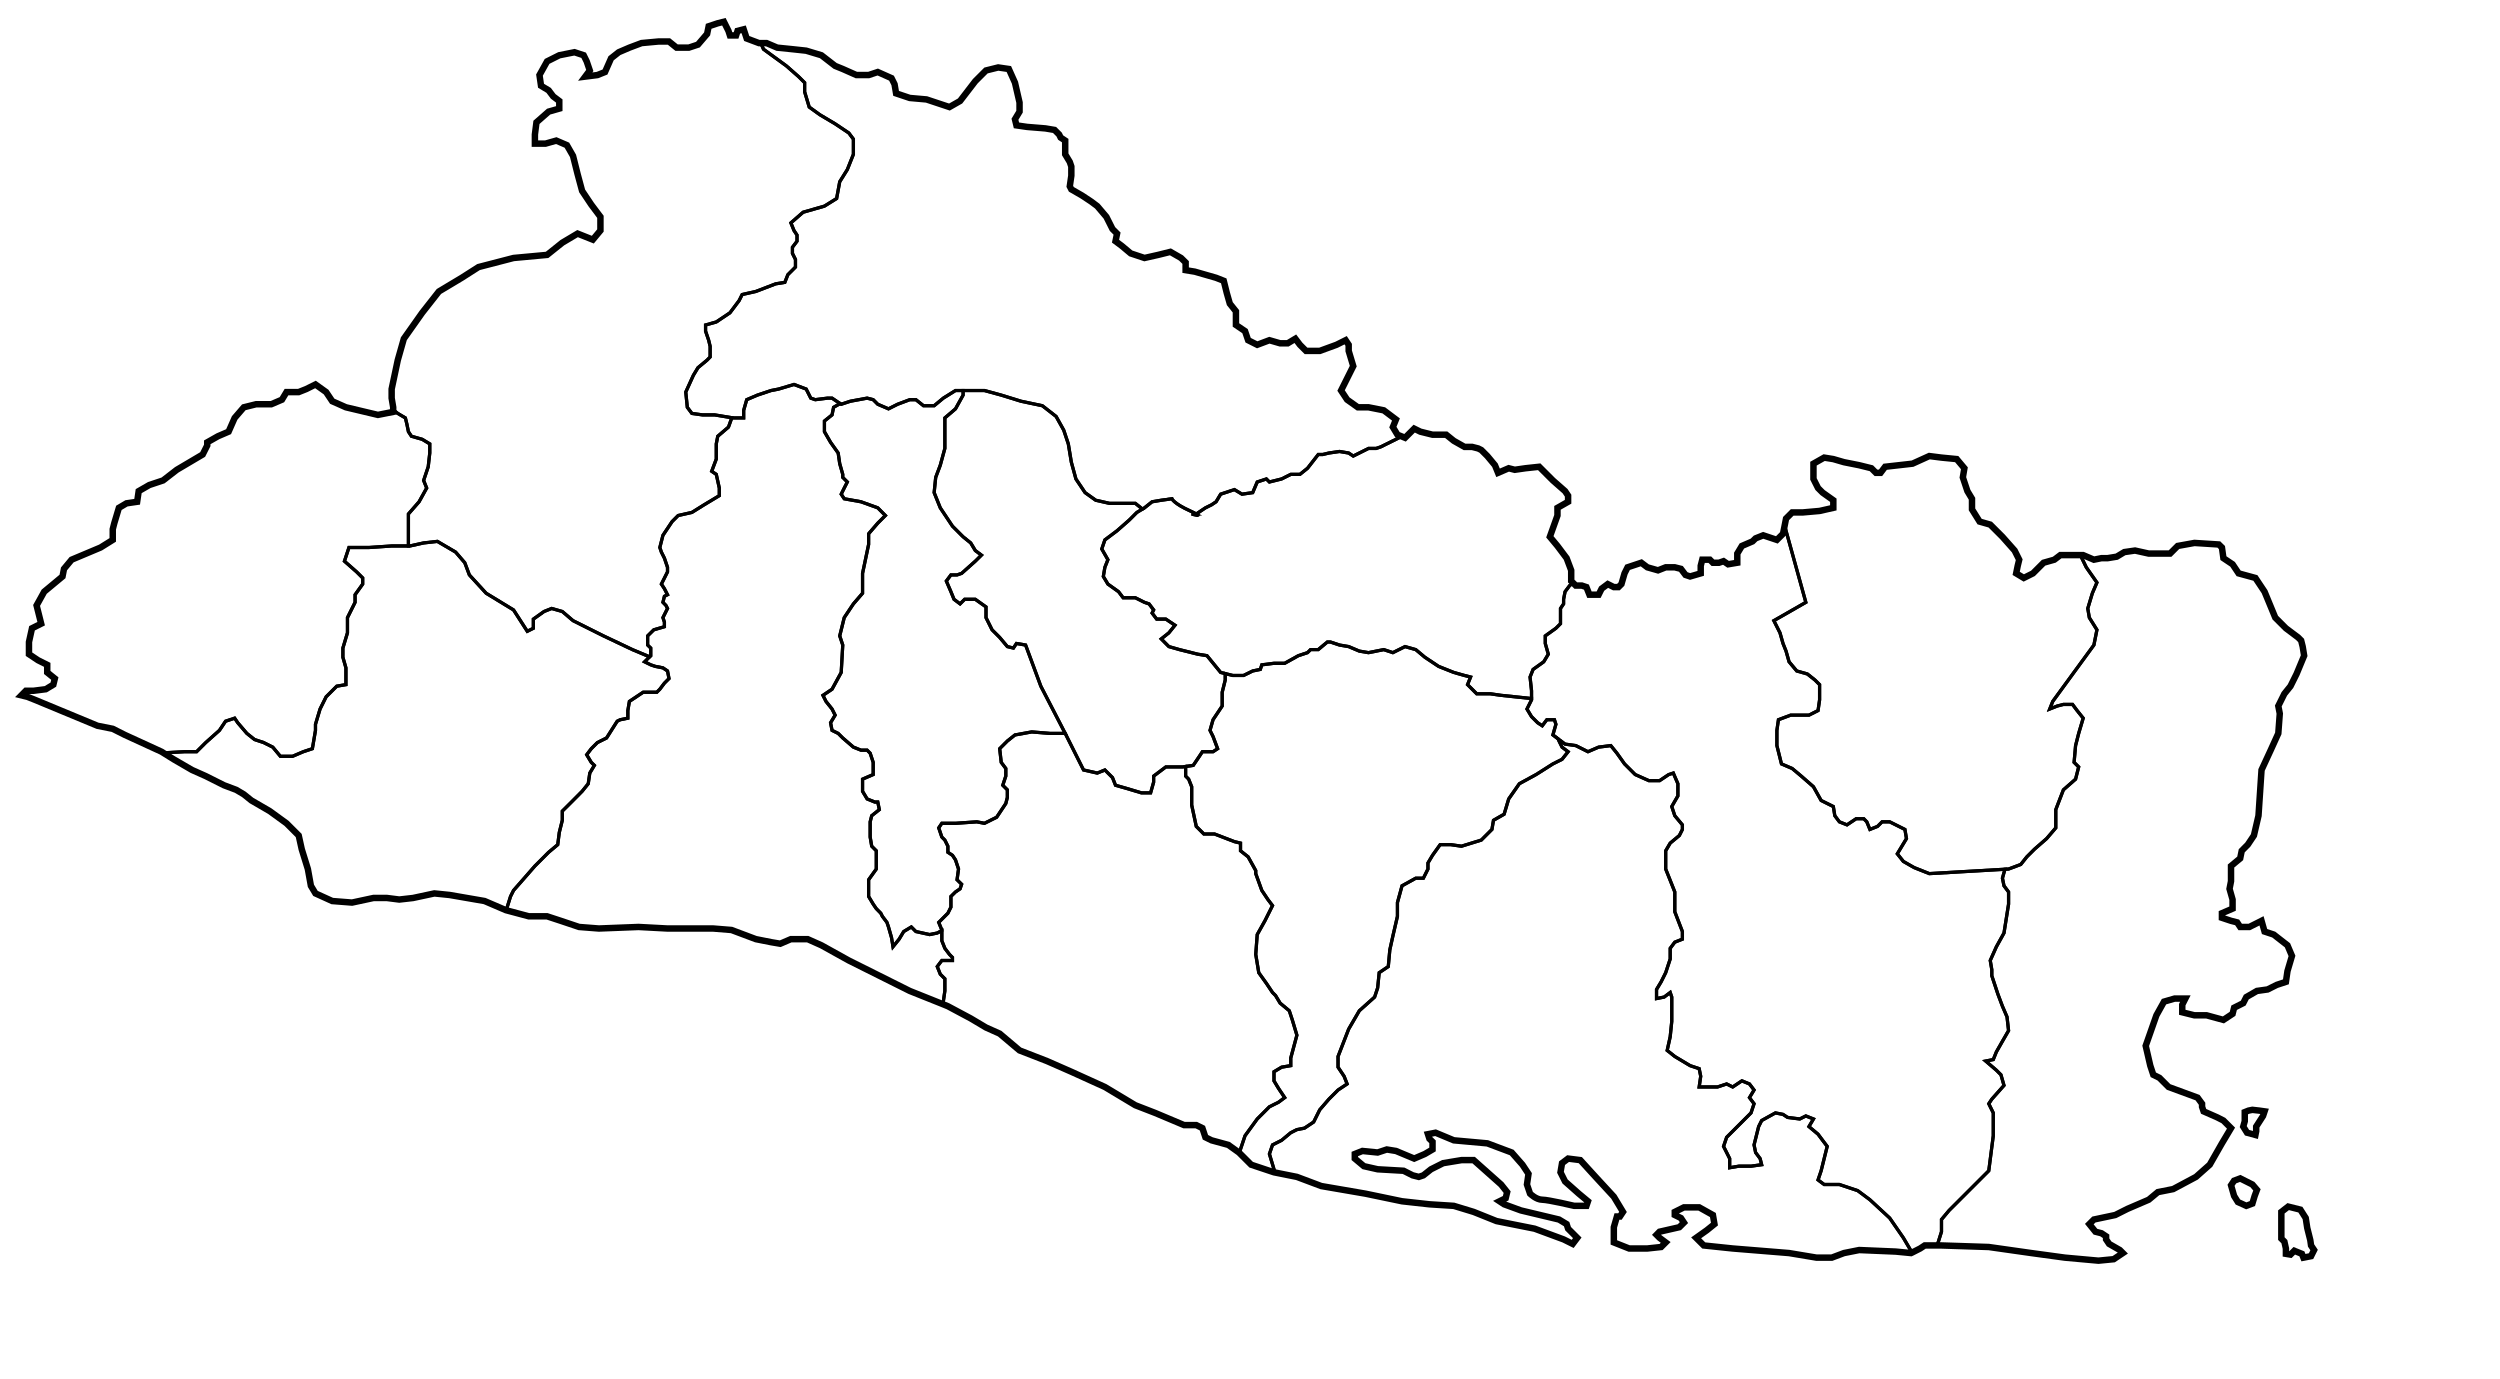 <?xml version="1.0" encoding="UTF-8" standalone="no"?>
<!-- Created with Inkscape (http://www.inkscape.org/) -->
<svg
   xmlns:dc="http://purl.org/dc/elements/1.1/"
   xmlns:cc="http://web.resource.org/cc/"
   xmlns:rdf="http://www.w3.org/1999/02/22-rdf-syntax-ns#"
   xmlns:svg="http://www.w3.org/2000/svg"
   xmlns="http://www.w3.org/2000/svg"
   xmlns:sodipodi="http://inkscape.sourceforge.net/DTD/sodipodi-0.dtd"
   xmlns:inkscape="http://www.inkscape.org/namespaces/inkscape"
   id="svg1306"
   sodipodi:version="0.32"
   inkscape:version="0.43"
   width="870pt"
   height="480pt"
   sodipodi:docbase="C:\Documents and Settings\Rubén\Mis documentos\Mis imágenes\wikipedia"
   sodipodi:docname="Departments of El Salvador.svg"
   version="1.0">
  <defs
     id="defs1309" />
  <sodipodi:namedview
     inkscape:window-height="744"
     inkscape:window-width="1280"
     inkscape:pageshadow="2"
     inkscape:pageopacity="0.0"
     borderopacity="1.0"
     bordercolor="#666666"
     pagecolor="#ffffff"
     id="base"
     inkscape:zoom="0.70710678"
     inkscape:cx="412.94948"
     inkscape:cy="244.49269"
     inkscape:window-x="-4"
     inkscape:window-y="-4"
     inkscape:current-layer="svg1306" />
  <path
     style="fill:none;fill-opacity:0.75;fill-rule:evenodd;stroke:#000000;stroke-width:1.5;stroke-linecap:butt;stroke-linejoin:miter;stroke-miterlimit:4;stroke-dasharray:none;stroke-opacity:1"
     d="M 353.006,19.984 L 354.256,22.828 L 364.881,30.578 L 370.537,35.546 L 373.35,38.359 L 373.35,42.609 L 375.475,49.671 L 380.412,53.234 L 387.506,57.453 L 393.85,61.703 L 395.975,64.546 L 395.975,68.078 L 395.975,71.609 L 393.162,78.671 L 389.631,84.328 L 388.193,92.109 L 382.537,95.64 L 372.631,98.484 L 366.975,103.421 L 368.412,106.953 L 369.818,109.078 L 369.818,111.921 L 367.693,114.734 L 367.693,117.578 L 369.1,120.39 L 369.1,123.921 L 365.568,127.453 L 364.162,131.015 L 359.912,131.703 L 350.725,135.234 L 344.35,136.671 L 342.943,139.484 L 338.693,145.14 L 332.35,149.39 L 327.381,150.796 L 327.381,153.64 L 328.818,157.859 L 329.506,160.703 L 329.506,165.64 L 328.1,167.078 L 323.85,170.609 L 321.725,174.14 L 318.193,181.921 L 318.912,188.984 L 321.037,191.828 L 325.975,192.515 L 331.631,192.515 L 340.131,193.921 L 344.35,193.921 L 345.068,193.921 L 345.068,190.39 L 346.475,185.453 L 351.443,183.328 L 357.787,181.203 L 361.318,180.515 L 368.412,178.39 L 374.068,180.515 L 376.193,184.734 L 378.287,185.453 L 383.975,184.734 L 386.068,184.734 L 388.193,186.171 L 390.318,187.578 L 394.568,186.171 L 402.35,184.734 L 405.162,185.453 L 407.287,187.578 L 412.256,189.703 L 416.475,187.578 L 422.131,185.453 L 424.975,185.453 L 428.506,188.265 L 433.443,188.265 L 437.693,184.734 L 443.35,181.203 L 449.006,181.203 L 456.787,181.203 L 464.568,183.328 L 473.756,186.171 L 483.662,188.265 L 490.037,193.234 L 493.568,199.578 L 495.693,205.953 L 497.1,214.453 L 499.225,222.234 L 503.475,228.578 L 508.412,232.109 L 514.787,233.546 L 518.318,233.546 L 522.537,233.546 L 526.787,233.546 L 530.1,236.203 L 531.037,235.64 L 534.568,232.828 L 538.818,232.109 L 543.756,231.421 C 543.756,231.421 543.951,231.949 545.1,232.921 C 545.674,233.407 546.471,234.006 547.631,234.703 C 548.791,235.399 550.311,236.194 552.256,237.078 C 553.876,237.814 554.539,238.168 555.068,238.484 L 559.318,235.64 L 562.162,234.234 L 564.256,232.828 L 566.381,229.296 L 572.756,227.171 L 576.287,229.296 L 581.256,228.578 L 583.35,223.64 L 587.6,222.234 L 589.006,223.64 L 594.662,222.234 L 598.912,220.109 L 603.162,220.109 L 606.693,217.265 L 611.662,210.89 L 613.756,210.89 L 616.6,210.203 L 621.537,209.484 L 625.787,210.203 L 627.912,211.609 L 632.162,209.484 L 634.975,208.078 L 638.506,208.078 L 640.631,207.359 L 649.131,203.14 L 650.131,202.39 L 648.412,201.703 L 646.287,198.171 L 647.725,194.64 L 642.068,190.39 L 634.975,188.984 L 630.037,188.984 L 625.068,185.453 L 622.256,181.203 L 627.912,169.89 L 625.787,162.828 L 625.787,159.984 L 624.381,157.859 L 620.131,159.984 L 612.35,162.828 L 606.006,162.828 L 603.162,159.984 L 601.037,157.171 L 597.506,159.296 L 593.975,159.296 L 589.006,157.859 L 583.35,159.984 L 579.131,157.859 L 577.693,153.64 L 573.475,150.796 L 573.475,144.453 L 570.631,140.89 L 569.225,135.953 L 567.818,130.296 L 564.256,128.89 L 554.381,126.046 L 550.131,125.359 L 550.131,121.796 L 548.006,119.703 L 543.068,116.859 L 537.412,118.265 L 531.037,119.703 L 524.662,117.578 L 520.443,114.046 L 517.6,111.921 L 518.318,108.39 L 516.193,106.265 L 513.35,100.609 L 509.131,95.64 L 506.287,93.515 L 502.037,90.703 L 497.1,87.859 L 496.381,86.453 L 497.1,81.515 L 497.1,77.265 L 496.381,75.14 L 494.256,71.609 L 494.256,65.234 L 492.131,63.828 L 491.443,62.421 L 489.318,60.296 L 485.068,59.578 L 476.6,58.89 L 471.631,58.171 L 470.943,55.328 L 473.068,51.796 L 473.068,47.578 L 470.943,38.359 L 468.1,32.015 L 463.162,31.296 L 457.506,32.703 L 452.537,37.671 L 445.475,46.859 L 440.537,49.671 L 429.912,46.14 L 422.131,45.453 L 415.787,43.328 L 415.068,39.078 L 413.662,36.265 L 407.287,33.421 L 403.037,34.828 L 397.381,34.828 L 391.037,32.015 L 387.506,30.578 L 381.131,25.64 L 374.068,23.515 L 367.693,22.828 L 360.631,22.109 L 355.662,19.984 L 353.006,19.984 z "
     id="path1315" />
  <path
     style="fill:none;fill-opacity:0.75;fill-rule:evenodd;stroke:#000000;stroke-width:1.5;stroke-linecap:butt;stroke-linejoin:miter;stroke-miterlimit:4;stroke-dasharray:none;stroke-opacity:1"
     d="M 930.287,403.328 L 895.193,405.359 L 888.131,402.546 L 883.162,399.703 L 880.35,396.171 L 882.475,392.64 L 884.6,389.109 L 883.881,384.859 L 876.818,381.328 L 873.287,381.328 L 871.162,383.453 L 867.631,384.859 L 866.193,381.328 L 864.787,379.89 L 861.256,379.89 L 857.006,382.734 L 853.475,381.328 L 851.35,378.484 L 850.662,374.234 L 845.006,371.421 L 841.443,365.046 L 835.787,360.109 L 831.568,356.578 L 826.6,354.453 L 824.475,345.953 L 824.475,338.89 L 825.193,333.953 L 830.85,331.828 L 834.381,331.828 L 839.35,331.828 L 843.568,329.703 L 844.287,324.734 L 844.287,317.671 L 842.162,315.546 L 838.631,312.734 L 833.693,311.328 L 830.131,307.078 L 828.725,302.109 L 827.318,298.578 L 825.912,293.64 L 823.068,287.984 L 837.912,279.484 L 828.068,243.953 L 827.318,247.671 L 824.475,250.515 L 818.131,248.39 L 814.6,249.796 L 813.162,251.203 L 808.225,253.328 L 806.1,256.859 L 806.1,261.109 L 801.85,261.828 L 799.725,260.39 L 797.631,261.109 L 794.787,261.109 L 793.381,259.703 L 789.85,259.703 L 789.131,262.515 L 789.131,266.046 L 784.193,267.484 L 782.068,266.765 L 779.943,263.953 L 777.1,263.234 L 772.881,263.234 L 769.318,264.64 L 764.381,263.234 L 761.568,261.109 L 755.193,263.234 L 753.787,266.046 L 752.35,271.015 L 750.943,272.421 L 748.818,272.421 L 746.006,271.015 L 743.162,273.14 L 741.756,275.953 L 737.506,275.953 L 736.1,272.421 L 733.975,271.703 L 731.162,271.703 L 729.943,270.484 L 728.318,271.703 L 726.193,274.546 L 725.506,278.078 L 725.506,280.203 L 724.068,282.328 L 724.068,285.859 L 724.068,289.39 L 721.943,291.515 L 717.006,295.046 L 717.006,298.578 L 718.412,303.546 L 716.287,307.078 L 711.35,310.609 L 709.943,314.14 L 710.631,320.515 L 710.631,324.734 L 708.506,328.984 L 710.631,332.515 L 713.475,335.359 L 715.6,336.765 L 717.725,333.953 L 721.256,333.953 L 721.943,336.078 L 720.537,341.015 L 726.193,345.265 L 731.162,345.953 L 736.818,348.796 L 741.756,346.671 L 747.412,345.953 L 750.256,349.484 L 753.787,354.453 L 758.725,359.39 L 765.1,362.234 L 770.037,362.234 L 774.287,359.39 L 776.412,358.703 L 778.537,363.64 L 778.537,369.296 L 775.693,374.234 L 777.1,378.484 L 780.631,382.734 L 780.631,384.859 L 779.225,387.671 L 774.975,391.203 L 772.881,394.765 L 772.881,403.234 L 775.693,410.296 L 777.1,413.859 L 777.1,423.046 L 780.631,432.234 L 780.631,435.765 L 777.1,437.171 L 774.975,440.015 L 774.975,444.953 L 772.881,451.328 L 770.756,455.578 L 768.631,459.109 L 768.631,463.328 L 772.162,462.64 L 774.975,460.515 L 775.693,462.64 L 775.693,466.171 L 775.693,473.953 L 774.975,481.015 L 773.568,487.39 L 777.1,490.203 L 784.193,494.453 L 788.412,495.859 L 789.131,499.39 L 788.412,504.359 L 792.662,504.359 L 796.912,504.359 L 801.162,502.953 L 803.975,504.359 L 808.225,501.515 L 811.756,502.953 L 813.881,505.765 L 811.756,509.296 L 813.881,512.14 L 812.475,516.39 L 801.162,527.703 L 799.725,531.921 L 802.568,537.578 L 802.568,541.828 L 806.818,541.109 L 812.475,541.109 L 817.412,540.421 L 816.693,537.578 L 814.6,534.765 L 813.881,531.234 L 816.006,522.734 L 817.412,519.921 L 823.787,516.39 L 827.318,517.078 L 829.443,518.484 L 835.1,519.203 L 837.912,517.796 L 841.443,519.203 L 839.35,522.734 L 843.568,526.265 L 845.693,529.109 L 847.818,531.921 L 846.412,537.578 L 845.006,543.234 L 843.568,547.484 L 846.412,549.609 L 853.475,549.609 L 861.975,552.453 L 867.631,556.671 L 876.818,565.171 L 883.162,574.359 L 887.193,581.203 L 890.943,579.296 L 893.068,577.89 L 898.85,577.89 L 900.85,571.515 L 900.85,565.859 L 904.381,561.64 L 922.787,543.234 L 924.881,526.984 L 924.881,520.609 L 924.881,516.39 L 922.787,512.14 L 924.193,510.015 L 929.85,503.64 L 928.443,498.703 L 926.318,496.578 L 921.35,492.328 L 924.881,491.64 L 926.318,488.078 L 929.131,483.14 L 931.975,478.203 L 931.256,471.828 L 929.131,466.89 L 927.006,461.234 L 924.193,452.734 L 924.193,449.921 L 923.475,445.671 L 926.318,439.296 L 929.85,432.921 L 931.975,419.515 L 931.975,413.859 L 929.85,411.015 L 929.131,407.484 L 930.287,403.328 z "
     id="path2209" />
  <path
     style="fill:none;fill-opacity:0.75;fill-rule:evenodd;stroke:#000000;stroke-width:1.5;stroke-linecap:butt;stroke-linejoin:miter;stroke-miterlimit:4;stroke-dasharray:none;stroke-opacity:1"
     d="M 930.287,403.328 L 929.131,407.484 L 929.85,411.015 L 931.975,413.859 L 931.975,419.515 L 929.85,432.921 L 926.318,439.296 L 923.475,445.671 L 924.193,449.921 L 924.193,452.734 L 927.006,461.234 L 929.131,466.89 L 931.256,471.828 L 931.975,478.203 L 929.131,483.14 L 926.318,488.078 L 924.881,491.64 L 921.35,492.328 L 926.318,496.578 L 928.443,498.703 L 929.85,503.64 L 924.193,510.015 L 922.787,512.14 L 924.881,516.39 L 924.881,520.609 L 924.881,526.984 L 922.787,543.234 L 904.381,561.64 L 900.85,565.859 L 900.85,571.515 L 898.85,577.89 L 900.85,577.89 L 922.787,578.609 L 942.568,581.421 L 958.131,583.546 L 973.693,584.953 L 980.756,584.265 L 985.006,581.421 L 983.6,580.015 L 978.631,577.171 L 977.225,575.078 L 977.225,573.64 L 975.1,572.234 L 972.287,571.515 L 969.443,567.984 L 971.568,565.859 L 981.475,563.765 L 987.131,560.921 L 997.006,556.671 L 1001.256,553.14 L 1008.35,551.734 L 1018.943,546.078 L 1025.318,540.421 L 1030.975,530.515 L 1035.193,523.453 L 1031.662,519.921 L 1028.85,518.484 L 1022.475,515.671 L 1021.756,513.546 L 1021.756,512.14 L 1019.662,509.296 L 1006.225,504.359 L 1001.975,500.109 L 999.131,498.703 L 997.725,494.453 L 995.6,485.265 L 1000.568,471.109 L 1004.1,464.765 L 1009.037,463.328 L 1014.006,463.328 L 1012.568,466.171 L 1012.568,469.703 L 1018.225,471.109 L 1023.881,471.109 L 1031.662,473.234 L 1035.912,470.421 L 1036.631,467.578 L 1040.85,465.453 L 1042.287,462.64 L 1047.225,459.796 L 1052.162,459.109 L 1056.412,456.984 L 1060.662,455.578 L 1061.381,450.609 L 1063.475,443.546 L 1061.381,438.609 L 1055.006,433.64 L 1050.756,432.234 L 1049.35,427.265 L 1047.943,427.984 L 1043.693,430.109 L 1039.443,430.109 L 1038.037,427.984 L 1035.193,427.265 L 1030.975,425.859 L 1030.975,423.734 L 1035.912,421.609 L 1035.912,417.39 L 1034.506,412.421 L 1035.193,408.89 L 1035.193,406.078 L 1035.193,401.828 L 1039.443,398.296 L 1040.162,394.765 L 1042.975,391.921 L 1045.818,387.671 L 1047.943,378.484 L 1049.35,357.265 L 1053.6,348.078 L 1057.131,340.296 L 1057.818,331.109 L 1057.131,327.578 L 1059.943,321.921 L 1062.787,318.39 L 1065.6,312.734 L 1069.131,304.234 L 1068.443,300.015 L 1067.725,297.171 L 1066.318,295.765 L 1060.662,291.515 L 1055.725,286.578 L 1050.756,274.546 L 1046.506,268.171 L 1038.725,266.046 L 1035.912,261.828 L 1031.662,258.984 L 1030.975,254.046 L 1029.537,252.64 L 1018.225,251.921 L 1010.443,253.328 L 1006.912,256.859 L 997.006,256.859 L 990.662,255.453 L 985.693,256.171 L 982.162,258.296 L 977.943,258.984 L 975.1,258.984 L 971.568,259.703 L 966.6,257.578 L 965.287,257.578 L 968.037,263.234 L 972.975,270.296 L 970.85,275.265 L 968.725,282.328 L 969.443,286.578 L 972.975,292.234 L 971.568,299.296 L 952.475,325.453 L 951.068,328.984 L 954.6,327.578 L 957.412,326.859 L 961.662,326.859 L 963.787,329.703 L 966.6,333.234 L 964.506,340.296 L 963.068,345.953 L 962.381,353.734 L 964.506,355.859 L 963.068,361.515 L 957.412,366.484 L 953.881,375.671 L 953.881,384.14 L 949.631,389.109 L 943.975,394.046 L 940.443,397.578 L 937.631,401.109 L 931.975,403.234 L 930.287,403.328 z "
     id="path2204" />
  <path
     style="fill:none;fill-opacity:0.75;fill-rule:evenodd;stroke:#000000;stroke-width:1.5;stroke-linecap:butt;stroke-linejoin:miter;stroke-miterlimit:4;stroke-dasharray:none;stroke-opacity:1"
     d="M 828.068,243.953 L 837.912,279.484 L 823.068,287.984 L 825.912,293.64 L 827.318,298.578 L 828.725,302.109 L 830.131,307.078 L 833.693,311.328 L 838.631,312.734 L 842.162,315.546 L 844.287,317.671 L 844.287,324.734 L 843.568,329.703 L 839.35,331.828 L 834.381,331.828 L 830.85,331.828 L 825.193,333.953 L 824.475,338.89 L 824.475,345.953 L 826.6,354.453 L 831.568,356.578 L 835.787,360.109 L 841.443,365.046 L 845.006,371.421 L 850.662,374.234 L 851.35,378.484 L 853.475,381.328 L 857.006,382.734 L 861.256,379.89 L 864.787,379.89 L 866.193,381.328 L 867.631,384.859 L 871.162,383.453 L 873.287,381.328 L 876.818,381.328 L 883.881,384.859 L 884.6,389.109 L 882.475,392.64 L 880.35,396.171 L 883.162,399.703 L 888.131,402.546 L 895.193,405.359 L 931.975,403.234 L 937.631,401.109 L 940.443,397.578 L 943.975,394.046 L 949.631,389.109 L 953.881,384.14 L 953.881,375.671 L 957.412,366.484 L 963.068,361.515 L 964.506,355.859 L 962.381,353.734 L 963.068,345.953 L 964.506,340.296 L 966.6,333.234 L 963.787,329.703 L 961.662,326.859 L 957.412,326.859 L 954.6,327.578 L 951.068,328.984 L 952.475,325.453 L 971.568,299.296 L 972.975,292.234 L 969.443,286.578 L 968.725,282.328 L 970.85,275.265 L 972.975,270.296 L 968.037,263.234 L 965.287,257.578 L 956.006,257.578 L 953.193,259.703 L 948.225,261.109 L 943.287,266.046 L 939.037,268.171 L 935.506,266.046 L 936.225,262.515 L 936.912,259.703 L 934.787,255.453 L 929.131,249.078 L 923.475,243.421 L 918.537,242.015 L 915.006,236.359 L 915.006,231.421 L 912.881,227.89 L 910.756,221.515 L 911.475,217.265 L 907.912,213.015 L 900.85,212.328 L 895.193,211.609 L 887.412,215.14 L 881.068,215.859 L 874.693,216.578 L 872.568,219.39 L 870.443,219.39 L 868.318,217.265 L 862.662,215.859 L 855.6,214.453 L 850.662,213.015 L 846.412,212.328 L 841.443,215.14 L 841.443,222.234 L 843.568,226.453 L 845.693,228.578 L 850.662,232.109 L 850.662,235.64 L 844.287,237.078 L 836.506,237.765 L 831.568,237.765 L 828.725,240.609 L 828.068,243.953 z "
     id="path2193" />
  <path
     style="fill:none;fill-opacity:0.75;fill-rule:evenodd;stroke:#000000;stroke-width:1.5;stroke-linecap:butt;stroke-linejoin:miter;stroke-miterlimit:4;stroke-dasharray:none;stroke-opacity:1"
     d="M 722.975,342.859 L 723.381,343.828 L 724.787,346.671 L 727.6,348.796 L 724.787,352.328 L 720.537,354.453 L 712.756,359.39 L 704.975,363.64 L 700.037,370.703 L 697.912,377.796 L 692.975,380.609 L 692.256,384.859 L 687.318,389.796 L 678.131,392.64 L 673.162,391.921 L 668.225,391.921 L 664.693,396.859 L 662.568,400.421 L 662.568,403.234 L 660.443,407.484 L 656.912,407.484 L 650.537,411.015 L 648.412,418.796 L 648.412,425.171 L 646.287,434.359 L 644.881,440.703 L 644.162,448.484 L 639.943,451.328 L 639.225,458.39 L 637.818,462.64 L 630.725,468.984 L 625.787,477.484 L 620.85,490.203 L 620.85,495.171 L 623.662,499.39 L 625.068,502.953 L 620.85,505.765 L 616.6,510.015 L 612.35,514.953 L 609.537,520.609 L 605.287,523.453 L 601.756,524.14 L 598.912,525.578 L 594.662,529.109 L 590.443,531.234 L 589.006,535.453 L 591.131,542.546 L 591.443,544.015 L 601.756,546.078 L 613.068,550.328 L 633.568,553.859 L 650.537,557.39 L 663.256,558.796 L 674.568,559.515 L 683.787,562.328 L 694.381,566.578 L 712.068,570.109 L 725.506,575.078 L 729.725,577.171 L 731.85,574.359 L 729.725,572.234 L 727.6,570.109 L 726.912,567.984 L 723.381,565.859 L 705.693,561.64 L 697.912,558.796 L 695.787,557.39 L 698.631,555.984 L 699.318,553.14 L 696.506,549.609 L 683.787,538.296 L 678.131,538.296 L 669.631,539.703 L 663.975,542.546 L 660.443,545.359 L 658.318,546.078 L 655.475,545.359 L 651.256,543.234 L 639.225,542.546 L 632.85,541.109 L 628.631,537.578 L 628.631,535.453 L 632.162,534.046 L 639.225,534.765 L 643.475,533.359 L 647.725,534.046 L 656.193,537.578 L 661.131,535.453 L 664.693,533.359 L 664.693,529.796 L 663.256,528.39 L 662.568,526.265 L 666.1,525.578 L 674.568,529.109 L 690.131,530.515 L 701.443,534.765 L 706.412,540.421 L 709.225,544.671 L 708.506,549.609 L 709.943,553.859 C 709.943,553.859 712.771,556.671 715.6,556.671 C 718.428,556.671 730.443,559.515 730.443,559.515 L 736.1,559.515 L 736.818,557.39 L 732.568,553.859 L 726.193,548.203 L 724.068,543.953 L 724.787,539.703 L 727.6,537.578 L 733.256,538.296 L 740.35,546.078 L 748.818,555.265 L 753.068,562.328 L 751.662,564.453 L 750.256,564.453 L 748.818,569.421 L 748.818,576.484 L 755.912,579.296 L 764.381,579.296 L 770.756,578.609 L 772.881,576.484 L 770.037,574.359 L 768.631,572.953 L 770.037,571.515 L 779.225,569.421 L 781.35,567.296 L 779.943,565.171 L 777.1,563.765 L 777.1,562.328 L 781.35,560.203 L 788.412,560.203 L 794.787,563.765 L 795.506,567.984 L 791.975,570.828 L 787.006,574.359 L 790.537,577.89 L 803.975,579.296 L 830.131,581.421 L 842.881,583.546 L 849.943,583.546 L 855.6,581.421 L 862.662,580.015 L 879.631,580.734 L 886.725,581.421 L 887.193,581.203 L 883.162,574.359 L 876.818,565.171 L 867.631,556.671 L 861.975,552.453 L 853.475,549.609 L 846.412,549.609 L 843.568,547.484 L 845.006,543.234 L 846.412,537.578 L 847.818,531.921 L 845.693,529.109 L 843.568,526.265 L 839.35,522.734 L 841.443,519.203 L 837.912,517.796 L 835.1,519.203 L 829.443,518.484 L 827.318,517.078 L 823.787,516.39 L 817.412,519.921 L 816.006,522.734 L 813.881,531.234 L 814.6,534.765 L 816.693,537.578 L 817.412,540.421 L 812.475,541.109 L 806.818,541.109 L 802.568,541.828 L 802.568,537.578 L 799.725,531.921 L 801.162,527.703 L 812.475,516.39 L 813.881,512.14 L 811.756,509.296 L 813.881,505.765 L 811.756,502.953 L 808.225,501.515 L 803.975,504.359 L 801.162,502.953 L 796.912,504.359 L 792.662,504.359 L 788.412,504.359 L 789.131,499.39 L 788.412,495.859 L 784.193,494.453 L 777.1,490.203 L 773.568,487.39 L 774.975,481.015 L 775.693,473.953 L 775.693,466.171 L 775.693,462.64 L 774.975,460.515 L 772.162,462.64 L 768.631,463.328 L 768.631,459.109 L 770.756,455.578 L 772.881,451.328 L 774.975,444.953 L 774.975,440.015 L 777.1,437.171 L 780.631,435.765 L 780.631,432.234 L 777.1,423.046 L 777.1,413.859 L 775.693,410.296 L 772.881,403.234 L 772.881,394.765 L 774.975,391.203 L 779.225,387.671 L 780.631,384.859 L 780.631,382.734 L 777.1,378.484 L 775.693,374.234 L 778.537,369.296 L 778.537,363.64 L 776.412,358.703 L 774.287,359.39 L 770.037,362.234 L 765.1,362.234 L 758.725,359.39 L 753.787,354.453 L 750.256,349.484 L 747.412,345.953 L 741.756,346.671 L 736.818,348.796 L 731.162,345.953 L 726.193,345.265 L 722.975,342.859 z "
     id="path2214" />
  <path
     style="fill:none;fill-opacity:0.75;fill-rule:evenodd;stroke:#000000;stroke-width:1.5;stroke-linecap:butt;stroke-linejoin:miter;stroke-miterlimit:4;stroke-dasharray:none;stroke-opacity:1"
     d="M 555.068,238.484 L 552.943,238.484 C 552.943,238.484 554.71,239.02 555.506,239.109 C 555.705,239.131 555.846,239.126 555.881,239.078 C 555.915,239.029 555.846,238.914 555.631,238.765 C 555.559,238.715 555.174,238.547 555.068,238.484 z "
     id="path2221" />
  <path
     style="fill:none;fill-opacity:0.75;fill-rule:evenodd;stroke:#000000;stroke-width:1.5;stroke-linecap:butt;stroke-linejoin:miter;stroke-miterlimit:4;stroke-dasharray:none;stroke-opacity:1"
     d="M 650.131,202.39 L 649.131,203.14 L 640.631,207.359 L 638.506,208.078 L 634.975,208.078 L 632.162,209.484 L 627.912,211.609 L 625.787,210.203 L 621.537,209.484 L 616.6,210.203 L 613.756,210.89 L 611.662,210.89 L 606.693,217.265 L 603.162,220.109 L 598.912,220.109 L 594.662,222.234 L 589.006,223.64 L 587.6,222.234 L 583.35,223.64 L 581.256,228.578 L 576.287,229.296 L 572.756,227.171 L 566.381,229.296 L 564.256,232.828 L 562.162,234.234 L 559.318,235.64 L 555.068,238.484 C 555.174,238.547 555.559,238.715 555.631,238.765 C 555.846,238.914 555.915,239.029 555.881,239.078 C 555.846,239.126 555.705,239.131 555.506,239.109 C 554.71,239.02 552.943,238.484 552.943,238.484 L 555.068,238.484 C 554.539,238.168 553.876,237.814 552.256,237.078 C 550.311,236.194 548.791,235.399 547.631,234.703 C 546.471,234.006 545.674,233.407 545.1,232.921 C 543.951,231.949 543.756,231.421 543.756,231.421 L 538.818,232.109 L 534.568,232.828 L 531.037,235.64 L 527.506,237.765 L 523.975,241.296 L 518.318,246.265 L 512.662,250.515 L 511.225,254.734 L 514.068,259.703 L 512.662,263.234 L 511.943,267.484 L 514.068,271.015 L 519.006,274.546 L 521.131,277.359 L 526.787,277.359 L 531.037,279.484 L 533.162,280.203 L 535.287,283.015 L 534.568,284.453 L 536.693,287.265 L 540.943,287.265 L 545.193,290.109 L 542.35,293.64 L 538.818,296.453 L 542.35,300.015 L 547.287,301.421 L 555.787,303.546 L 560.037,304.234 L 566.381,312.015 L 572.037,313.421 L 577.006,313.421 L 581.256,311.328 L 584.787,310.609 L 585.475,308.484 L 591.131,307.765 L 596.1,307.765 L 602.443,304.234 L 606.693,302.828 L 608.1,301.421 L 611.662,301.421 L 615.881,297.89 L 617.318,297.89 L 621.537,299.296 L 625.787,300.015 L 630.725,302.109 L 634.975,302.828 L 642.068,301.421 L 646.287,302.828 L 651.943,300.015 L 656.912,301.421 L 661.131,304.953 L 667.506,309.203 L 674.568,312.015 L 679.537,313.421 L 682.35,314.14 L 680.943,317.671 L 685.193,321.921 L 691.537,321.921 L 696.506,322.64 L 709.943,324.046 L 710.631,324.046 L 710.631,320.515 L 709.943,314.14 L 711.35,310.609 L 716.287,307.078 L 718.412,303.546 L 717.006,298.578 L 717.006,295.046 L 721.943,291.515 L 724.068,289.39 L 724.068,285.859 L 724.068,282.328 L 725.506,280.203 L 725.506,278.078 L 726.193,274.546 L 728.318,271.703 L 729.943,270.484 L 729.037,269.609 L 729.037,264.64 L 726.912,258.984 L 722.662,253.328 L 719.131,249.078 L 722.662,239.203 L 722.662,235.64 L 727.6,232.828 L 727.6,229.984 L 726.193,227.89 L 720.537,222.921 L 714.193,216.578 L 707.818,217.265 L 702.85,217.984 L 700.037,217.265 L 695.1,219.39 L 693.662,215.859 L 690.131,211.609 L 687.318,208.796 L 685.881,208.078 L 683.068,207.359 L 679.537,207.359 L 674.568,204.546 L 671.037,201.703 L 664.693,201.703 L 659.037,200.296 L 656.193,198.89 L 654.068,201.015 L 651.943,203.14 L 650.131,202.39 z "
     id="path2219" />
  <path
     style="fill:none;fill-opacity:0.75;fill-rule:evenodd;stroke:#000000;stroke-width:1.5;stroke-linecap:butt;stroke-linejoin:miter;stroke-miterlimit:4;stroke-dasharray:none;stroke-opacity:1"
     d="M 446.881,181.203 L 446.881,183.328 L 443.35,189.703 L 438.412,193.921 L 438.412,198.171 L 438.412,202.421 L 438.412,208.078 L 436.287,215.859 L 434.162,221.515 L 433.443,228.578 L 436.287,235.64 L 441.943,244.14 L 446.881,249.078 L 450.412,251.921 L 452.537,255.453 L 455.381,257.578 L 452.537,260.39 L 446.193,266.046 L 444.068,266.765 L 441.225,266.765 L 439.1,269.609 L 441.225,274.546 L 442.662,278.078 L 445.475,280.203 L 447.6,278.078 L 452.537,278.078 L 457.506,281.609 L 457.506,286.578 L 460.318,292.234 L 463.85,295.765 L 467.412,300.015 L 470.225,300.703 L 471.631,298.578 L 475.881,299.296 L 482.943,318.39 L 494.256,340.296 L 502.756,357.265 L 509.131,358.703 L 512.662,357.265 L 516.193,360.796 L 517.6,364.359 L 522.537,365.765 L 529.631,367.89 L 533.881,367.89 L 535.287,362.921 L 535.287,360.109 L 540.943,355.859 L 548.725,355.859 L 553.662,355.14 L 556.506,350.921 L 557.912,348.796 L 562.85,348.796 L 564.975,347.39 L 562.85,341.734 L 561.443,338.89 L 562.85,333.953 L 567.1,327.578 L 567.1,321.203 L 568.506,315.546 L 568.506,312.546 L 566.381,312.015 L 560.037,304.234 L 555.787,303.546 L 547.287,301.421 L 542.35,300.015 L 538.818,296.453 L 542.35,293.64 L 545.193,290.109 L 540.943,287.265 L 536.693,287.265 L 534.568,284.453 L 535.287,283.015 L 533.162,280.203 L 531.037,279.484 L 526.787,277.359 L 521.131,277.359 L 519.006,274.546 L 514.068,271.015 L 511.943,267.484 L 512.662,263.234 L 514.068,259.703 L 511.225,254.734 L 512.662,250.515 L 518.318,246.265 L 523.975,241.296 L 527.506,237.765 L 530.1,236.203 L 526.787,233.546 L 522.537,233.546 L 518.318,233.546 L 514.787,233.546 L 508.412,232.109 L 503.475,228.578 L 499.225,222.234 L 497.1,214.453 L 495.693,205.953 L 493.568,199.578 L 490.037,193.234 L 483.662,188.265 L 473.756,186.171 L 464.568,183.328 L 456.787,181.203 L 449.006,181.203 L 446.881,181.203 z "
     id="path2231" />
  <path
     style="fill:none;fill-opacity:0.75;fill-rule:evenodd;stroke:#000000;stroke-width:1.5;stroke-linecap:butt;stroke-linejoin:miter;stroke-miterlimit:4;stroke-dasharray:none;stroke-opacity:1"
     d="M 550.131,355.64 L 550.131,360.109 L 551.537,361.515 L 552.943,365.046 L 552.943,373.546 L 555.068,383.453 L 558.6,386.984 L 563.568,386.984 L 572.756,390.515 L 575.6,391.203 L 575.6,394.765 L 579.131,397.578 L 582.662,403.953 L 582.662,405.359 L 585.475,413.14 L 588.318,417.39 L 590.443,420.203 L 586.912,427.265 L 583.35,433.64 L 582.662,442.828 L 584.068,451.328 L 587.6,456.265 L 590.443,460.515 L 591.85,461.921 L 593.975,465.453 L 598.225,468.984 L 599.631,473.234 L 601.756,480.328 L 598.912,490.921 L 598.912,494.453 L 594.662,495.171 L 591.131,497.296 L 591.131,501.515 L 593.256,505.046 L 596.1,509.296 L 593.256,511.421 L 589.006,513.546 L 583.35,519.203 L 577.693,526.984 L 575.037,534.921 L 580.537,540.421 L 591.131,543.953 L 591.443,544.015 L 591.131,542.546 L 589.006,535.453 L 590.443,531.234 L 594.662,529.109 L 598.912,525.578 L 601.756,524.14 L 605.287,523.453 L 609.537,520.609 L 612.35,514.953 L 616.6,510.015 L 620.85,505.765 L 625.068,502.953 L 623.662,499.39 L 620.85,495.171 L 620.85,490.203 L 625.787,477.484 L 630.725,468.984 L 637.818,462.64 L 639.225,458.39 L 639.943,451.328 L 644.162,448.484 L 644.881,440.703 L 646.287,434.359 L 648.412,425.171 L 648.412,418.796 L 650.537,411.015 L 656.912,407.484 L 660.443,407.484 L 662.568,403.234 L 662.568,400.421 L 664.693,396.859 L 668.225,391.921 L 673.162,391.921 L 678.131,392.64 L 687.318,389.796 L 692.256,384.859 L 692.975,380.609 L 697.912,377.796 L 700.037,370.703 L 704.975,363.64 L 712.756,359.39 L 720.537,354.453 L 724.787,352.328 L 727.6,348.796 L 724.787,346.671 L 723.381,343.828 L 722.975,342.859 L 720.537,341.015 L 721.943,336.078 L 721.256,333.953 L 717.725,333.953 L 715.6,336.765 L 713.475,335.359 L 710.631,332.515 L 708.506,328.984 L 710.631,324.734 L 710.631,324.046 L 709.943,324.046 L 696.506,322.64 L 691.537,321.921 L 685.193,321.921 L 680.943,317.671 L 682.35,314.14 L 679.537,313.421 L 674.568,312.015 L 667.506,309.203 L 661.131,304.953 L 656.912,301.421 L 651.943,300.015 L 646.287,302.828 L 642.068,301.421 L 634.975,302.828 L 630.725,302.109 L 625.787,300.015 L 621.537,299.296 L 617.318,297.89 L 615.881,297.89 L 611.662,301.421 L 608.1,301.421 L 606.693,302.828 L 602.443,304.234 L 596.1,307.765 L 591.131,307.765 L 585.475,308.484 L 584.787,310.609 L 581.256,311.328 L 577.006,313.421 L 572.037,313.421 L 568.506,312.546 L 568.506,315.546 L 567.1,321.203 L 567.1,327.578 L 562.85,333.953 L 561.443,338.89 L 562.85,341.734 L 564.975,347.39 L 562.85,348.796 L 557.912,348.796 L 556.506,350.921 L 553.662,355.14 L 550.131,355.64 z "
     id="path2236" />
  <path
     style="fill:none;fill-opacity:0.75;fill-rule:evenodd;stroke:#000000;stroke-width:1.5;stroke-linecap:butt;stroke-linejoin:miter;stroke-miterlimit:4;stroke-dasharray:none;stroke-opacity:1"
     d="M 494.256,340.296 L 487.193,340.296 L 478.725,339.609 L 470.943,341.015 L 467.412,343.828 L 463.85,347.39 L 464.568,353.734 L 466.693,356.578 L 466.693,360.109 L 465.287,364.359 L 467.412,366.484 L 467.412,370.015 L 466.693,372.828 L 462.443,379.203 L 456.787,382.015 L 453.256,381.328 L 443.35,382.015 L 437.006,382.015 L 435.568,384.14 L 437.006,388.39 L 438.412,389.796 L 439.818,392.64 L 439.818,395.453 L 441.943,396.859 L 443.35,398.984 L 444.756,403.234 L 444.068,408.203 L 446.193,410.296 L 445.475,412.421 L 443.35,413.859 L 441.225,415.953 L 441.225,420.921 L 439.818,423.734 L 435.568,427.984 L 437.006,431.515 L 437.006,436.484 L 438.412,440.015 L 440.537,442.828 L 441.943,444.265 L 441.943,445.671 L 437.006,445.671 L 434.881,448.484 L 436.287,452.015 L 438.412,454.14 L 438.412,459.796 L 437.693,464.765 L 437.131,465.796 L 439.818,466.89 L 450.412,472.546 L 457.506,476.765 L 463.85,479.609 L 473.068,487.39 L 485.787,492.328 L 497.1,497.296 L 512.662,504.359 L 526.787,512.828 L 535.975,516.39 L 549.412,522.046 L 555.068,522.046 L 557.912,523.453 L 559.318,527.703 L 562.162,529.109 L 569.943,531.234 L 574.881,534.765 L 575.037,534.921 L 577.693,526.984 L 583.35,519.203 L 589.006,513.546 L 593.256,511.421 L 596.1,509.296 L 593.256,505.046 L 591.131,501.515 L 591.131,497.296 L 594.662,495.171 L 598.912,494.453 L 598.912,490.921 L 601.756,480.328 L 599.631,473.234 L 598.225,468.984 L 593.975,465.453 L 591.85,461.921 L 590.443,460.515 L 587.6,456.265 L 584.068,451.328 L 582.662,442.828 L 583.35,433.64 L 586.912,427.265 L 590.443,420.203 L 588.318,417.39 L 585.475,413.14 L 582.662,405.359 L 582.662,403.953 L 579.131,397.578 L 575.6,394.765 L 575.6,391.203 L 572.756,390.515 L 563.568,386.984 L 558.6,386.984 L 555.068,383.453 L 552.943,373.546 L 552.943,365.046 L 551.537,361.515 L 550.131,360.109 L 550.131,355.64 L 548.725,355.859 L 540.943,355.859 L 535.287,360.109 L 535.287,362.921 L 533.881,367.89 L 529.631,367.89 L 522.537,365.765 L 517.6,364.359 L 516.193,360.796 L 512.662,357.265 L 509.131,358.703 L 502.756,357.265 L 494.256,340.296 z "
     id="path2241" />
  <path
     style="fill:none;fill-opacity:0.75;fill-rule:evenodd;stroke:#000000;stroke-width:1.5;stroke-linecap:butt;stroke-linejoin:miter;stroke-miterlimit:4;stroke-dasharray:none;stroke-opacity:1"
     d="M 389.818,187.265 L 386.787,188.984 L 386.068,192.515 L 382.537,195.359 L 382.537,200.296 L 385.381,205.234 L 388.912,210.203 L 389.631,215.14 L 391.037,220.109 L 391.037,221.515 L 393.162,223.64 L 391.725,226.453 L 390.318,229.296 L 391.725,231.421 L 399.506,232.828 L 407.287,235.64 L 410.818,239.203 L 407.287,242.734 L 403.037,247.671 L 403.037,252.64 L 400.225,266.046 L 400.225,275.265 L 395.975,280.203 L 391.725,286.578 L 389.631,295.046 L 391.037,299.296 L 390.318,312.015 L 386.068,319.796 L 381.85,322.64 L 383.256,325.453 L 386.068,328.984 L 387.506,331.828 L 385.381,335.359 L 386.068,338.89 L 388.912,340.296 L 391.037,342.421 L 395.975,346.671 L 399.506,348.078 L 402.35,348.078 L 403.756,349.484 L 405.162,353.734 L 405.162,356.578 L 405.162,359.39 L 400.225,361.515 L 400.225,364.359 L 400.225,367.171 L 402.35,370.703 L 405.881,372.14 L 407.287,372.14 L 408.006,375.671 L 404.475,378.484 L 403.756,381.328 L 403.756,384.859 L 403.756,388.39 L 404.475,392.64 L 406.6,394.765 L 406.6,398.296 L 406.6,403.234 L 403.037,408.203 L 403.037,411.734 L 403.037,415.953 L 405.162,419.515 L 406.6,421.609 L 408.693,423.734 L 409.412,425.171 L 411.537,427.984 L 412.256,430.109 L 413.662,435.046 L 414.35,439.296 L 417.193,435.765 L 419.318,432.234 L 422.85,430.109 L 424.975,432.234 L 431.35,433.64 L 434.881,432.921 L 437.006,431.796 L 437.006,431.515 L 435.568,427.984 L 439.818,423.734 L 441.225,420.921 L 441.225,415.953 L 443.35,413.859 L 445.475,412.421 L 446.193,410.296 L 444.068,408.203 L 444.756,403.234 L 443.35,398.984 L 441.943,396.859 L 439.818,395.453 L 439.818,392.64 L 438.412,389.796 L 437.006,388.39 L 435.568,384.14 L 437.006,382.015 L 443.35,382.015 L 453.256,381.328 L 456.787,382.015 L 462.443,379.203 L 466.693,372.828 L 467.412,370.015 L 467.412,366.484 L 465.287,364.359 L 466.693,360.109 L 466.693,356.578 L 464.568,353.734 L 463.85,347.39 L 467.412,343.828 L 470.943,341.015 L 478.725,339.609 L 487.193,340.296 L 494.256,340.296 L 482.943,318.39 L 475.881,299.296 L 471.631,298.578 L 470.225,300.703 L 467.412,300.015 L 463.85,295.765 L 460.318,292.234 L 457.506,286.578 L 457.506,281.609 L 452.537,278.078 L 447.6,278.078 L 445.475,280.203 L 442.662,278.078 L 441.225,274.546 L 439.1,269.609 L 441.225,266.765 L 444.068,266.765 L 446.193,266.046 L 452.537,260.39 L 455.381,257.578 L 452.537,255.453 L 450.412,251.921 L 446.881,249.078 L 441.943,244.14 L 436.287,235.64 L 433.443,228.578 L 434.162,221.515 L 436.287,215.859 L 438.412,208.078 L 438.412,202.421 L 438.412,198.171 L 438.412,193.921 L 443.35,189.703 L 446.881,183.328 L 446.881,181.203 L 443.35,181.203 L 437.693,184.734 L 433.443,188.265 L 428.506,188.265 L 424.975,185.453 L 422.131,185.453 L 416.475,187.578 L 412.256,189.703 L 407.287,187.578 L 405.162,185.453 L 402.35,184.734 L 394.568,186.171 L 390.318,187.578 L 389.818,187.265 z "
     id="path2246" />
  <path
     style="fill:none;fill-opacity:0.75;fill-rule:evenodd;stroke:#000000;stroke-width:1.5;stroke-linecap:butt;stroke-linejoin:miter;stroke-miterlimit:4;stroke-dasharray:none;stroke-opacity:1"
     d="M 339.568,193.828 L 338.006,198.171 L 333.037,202.421 L 332.35,205.953 L 332.35,210.203 L 332.35,213.015 L 330.225,218.671 L 332.35,220.109 L 333.756,226.453 L 333.756,229.984 L 326.693,234.234 L 321.037,237.765 L 314.662,239.203 L 311.85,242.015 L 307.6,248.39 L 306.162,254.046 L 306.881,256.171 L 308.287,258.984 L 309.725,263.234 L 309.725,265.359 L 306.881,271.015 L 308.287,273.14 L 309.725,275.953 L 308.287,276.671 L 307.6,279.484 L 309.006,280.921 L 309.725,282.328 L 307.6,286.578 L 308.287,288.671 L 308.287,290.796 L 303.35,292.234 L 300.506,295.046 L 300.506,299.296 L 301.943,300.703 L 301.943,304.234 L 299.1,307.078 L 301.943,308.484 L 304.068,309.203 L 307.6,309.89 L 309.725,311.328 L 310.412,314.859 L 308.287,316.984 L 306.162,319.796 L 304.756,321.203 L 298.412,321.203 L 292.037,325.453 L 291.318,329.703 L 291.318,333.234 L 287.787,333.953 L 286.381,334.64 L 281.443,342.421 L 277.193,344.546 L 274.35,347.39 L 272.225,350.203 L 274.35,353.734 L 275.787,355.14 L 273.662,358.703 L 272.943,363.64 L 270.1,367.171 L 265.162,372.14 L 260.912,376.359 L 260.912,380.609 L 259.506,386.265 L 258.787,391.921 L 254.568,395.453 L 248.193,401.828 L 243.256,407.484 L 238.287,413.14 L 236.881,415.953 L 234.881,422.359 L 245.381,425.171 L 253.85,425.171 L 260.225,427.265 L 268.693,430.109 L 277.881,430.828 L 296.287,430.109 L 309.725,430.828 L 318.912,430.828 L 330.912,430.828 L 339.412,431.515 L 350.725,435.765 L 357.787,437.171 L 362.037,437.89 L 366.975,435.765 L 369.818,435.765 L 374.756,435.765 L 381.131,438.609 L 393.85,445.671 L 422.131,459.796 L 437.131,465.796 L 437.693,464.765 L 438.412,459.796 L 438.412,454.14 L 436.287,452.015 L 434.881,448.484 L 437.006,445.671 L 441.943,445.671 L 441.943,444.265 L 440.537,442.828 L 438.412,440.015 L 437.006,436.484 L 437.006,431.796 L 434.881,432.921 L 431.35,433.64 L 424.975,432.234 L 422.85,430.109 L 419.318,432.234 L 417.193,435.765 L 414.35,439.296 L 413.662,435.046 L 412.256,430.109 L 411.537,427.984 L 409.412,425.171 L 408.693,423.734 L 406.6,421.609 L 405.162,419.515 L 403.037,415.953 L 403.037,411.734 L 403.037,408.203 L 406.6,403.234 L 406.6,398.296 L 406.6,394.765 L 404.475,392.64 L 403.756,388.39 L 403.756,384.859 L 403.756,381.328 L 404.475,378.484 L 408.006,375.671 L 407.287,372.14 L 405.881,372.14 L 402.35,370.703 L 400.225,367.171 L 400.225,364.359 L 400.225,361.515 L 405.162,359.39 L 405.162,356.578 L 405.162,353.734 L 403.756,349.484 L 402.35,348.078 L 399.506,348.078 L 395.975,346.671 L 391.037,342.421 L 388.912,340.296 L 386.068,338.89 L 385.381,335.359 L 387.506,331.828 L 386.068,328.984 L 383.256,325.453 L 381.85,322.64 L 386.068,319.796 L 390.318,312.015 L 391.037,299.296 L 389.631,295.046 L 391.725,286.578 L 395.975,280.203 L 400.225,275.265 L 400.225,266.046 L 403.037,252.64 L 403.037,247.671 L 407.287,242.734 L 410.818,239.203 L 407.287,235.64 L 399.506,232.828 L 391.725,231.421 L 390.318,229.296 L 391.725,226.453 L 393.162,223.64 L 391.037,221.515 L 391.037,220.109 L 389.631,215.14 L 388.912,210.203 L 385.381,205.234 L 382.537,200.296 L 382.537,195.359 L 386.068,192.515 L 386.787,188.984 L 389.818,187.265 L 388.193,186.171 L 386.068,184.734 L 383.975,184.734 L 378.287,185.453 L 376.193,184.734 L 374.068,180.515 L 368.412,178.39 L 361.318,180.515 L 357.787,181.203 L 351.443,183.328 L 346.475,185.453 L 345.068,190.39 L 345.068,193.921 L 344.35,193.921 L 340.131,193.921 L 339.568,193.828 z "
     id="path2251" />
  <path
     style="fill:none;fill-opacity:0.75;fill-rule:evenodd;stroke:#000000;stroke-width:1.5;stroke-linecap:butt;stroke-linejoin:miter;stroke-miterlimit:4;stroke-dasharray:none;stroke-opacity:1"
     d="M 301.412,304.765 L 293.443,301.421 L 280.006,295.046 L 265.881,287.984 L 260.912,283.734 L 255.975,282.328 L 252.443,283.734 L 247.475,287.265 L 247.475,291.515 L 244.662,292.921 L 238.287,283.015 L 225.568,275.265 L 217.787,266.765 L 215.662,261.109 L 211.412,256.171 L 202.943,251.203 L 196.568,251.921 L 190.225,253.328 L 181.725,253.328 L 171.131,254.046 L 161.912,254.046 L 159.818,260.39 L 165.475,265.359 L 168.287,268.171 L 168.287,271.015 L 164.756,275.953 L 164.756,279.484 L 161.225,286.578 L 161.225,293.64 L 159.1,300.703 L 159.1,304.953 L 160.506,309.89 L 160.506,312.734 L 160.506,317.671 L 156.256,318.39 L 151.318,323.328 L 148.506,328.984 L 146.381,336.078 L 146.381,338.89 L 144.943,347.39 L 140.725,348.796 L 135.756,350.921 L 130.1,350.921 L 126.568,346.671 L 122.318,344.546 L 118.1,343.14 L 114.537,340.296 L 110.318,335.359 L 108.881,333.234 L 104.662,334.64 L 101.818,338.89 L 95.475,344.546 L 91.225,348.796 L 85.568,348.796 L 75.787,349.328 L 80.6,352.328 L 89.1,357.265 L 95.475,360.109 L 103.943,364.359 L 109.6,366.484 L 113.131,368.578 L 116.662,371.421 L 125.162,376.359 L 132.943,382.015 L 138.6,387.671 L 140.006,394.046 L 142.85,403.234 L 144.256,411.015 L 146.381,414.546 L 154.162,418.078 L 163.35,418.796 L 173.256,416.671 L 179.6,416.671 L 185.256,417.39 L 191.631,416.671 L 201.537,414.546 L 208.6,415.265 L 224.85,418.078 L 234.756,422.328 L 234.881,422.359 L 236.881,415.953 L 238.287,413.14 L 243.256,407.484 L 248.193,401.828 L 254.568,395.453 L 258.787,391.921 L 259.506,386.265 L 260.912,380.609 L 260.912,376.359 L 265.162,372.14 L 270.1,367.171 L 272.943,363.64 L 273.662,358.703 L 275.787,355.14 L 274.35,353.734 L 272.225,350.203 L 274.35,347.39 L 277.193,344.546 L 281.443,342.421 L 286.381,334.64 L 287.787,333.953 L 291.318,333.234 L 291.318,329.703 L 292.037,325.453 L 298.412,321.203 L 304.756,321.203 L 306.162,319.796 L 308.287,316.984 L 310.412,314.859 L 309.725,311.328 L 307.6,309.89 L 304.068,309.203 L 301.943,308.484 L 299.1,307.078 L 301.412,304.765 z "
     id="path2256" />
  <path
     style="fill:none;fill-opacity:0.75;fill-rule:evenodd;stroke:#000000;stroke-width:1.5;stroke-linecap:butt;stroke-linejoin:miter;stroke-miterlimit:4;stroke-dasharray:none;stroke-opacity:1"
     d="M 189.506,253.328 L 189.506,246.953 L 189.506,243.421 L 189.506,238.484 L 194.443,232.828 L 197.975,226.453 L 196.568,222.921 L 198.693,216.578 L 199.412,210.203 L 199.412,205.953 L 195.881,203.828 L 190.912,202.421 L 189.506,200.296 L 188.787,196.765 L 188.1,193.921 L 184.568,191.828 L 182.443,190.171 L 182.443,191.109 L 175.35,192.515 L 160.506,188.984 L 154.162,186.171 L 151.318,181.921 L 146.381,178.39 L 142.131,180.515 L 138.6,181.921 L 132.943,181.921 L 130.818,185.453 L 125.85,187.578 L 118.787,187.578 L 113.131,188.984 L 108.881,193.921 L 106.068,200.296 L 101.131,202.421 L 96.162,205.234 L 96.162,206.671 L 94.037,210.89 L 82.037,217.984 L 75.662,222.921 L 69.287,225.046 L 64.35,227.89 L 63.631,232.828 L 58.693,233.546 L 55.162,235.64 L 53.037,242.734 L 52.318,245.546 L 52.318,250.515 L 46.662,254.046 L 33.225,259.703 L 29.693,263.953 L 29.006,267.484 L 24.756,271.015 L 20.506,274.546 L 16.975,280.921 L 19.1,289.39 L 14.85,291.515 L 13.443,297.89 L 13.443,303.546 L 17.662,306.359 L 21.912,308.484 L 21.912,312.015 L 25.443,314.859 L 24.756,317.671 L 21.225,319.796 L 15.568,320.515 L 12.006,320.515 L 9.912,322.64 L 12.725,323.328 L 16.256,324.734 L 45.256,336.765 L 52.318,338.171 L 57.975,341.015 L 74.943,348.796 L 75.787,349.328 L 85.568,348.796 L 91.225,348.796 L 95.475,344.546 L 101.818,338.89 L 104.662,334.64 L 108.881,333.234 L 110.318,335.359 L 114.537,340.296 L 118.1,343.14 L 122.318,344.546 L 126.568,346.671 L 130.1,350.921 L 135.756,350.921 L 140.725,348.796 L 144.943,347.39 L 146.381,338.89 L 146.381,336.078 L 148.506,328.984 L 151.318,323.328 L 156.256,318.39 L 160.506,317.671 L 160.506,312.734 L 160.506,309.89 L 159.1,304.953 L 159.1,300.703 L 161.225,293.64 L 161.225,286.578 L 164.756,279.484 L 164.756,275.953 L 168.287,271.015 L 168.287,268.171 L 165.475,265.359 L 159.818,260.39 L 161.912,254.046 L 171.131,254.046 L 181.725,253.328 L 189.506,253.328 z "
     id="path2261" />
  <path
     style="fill:none;fill-opacity:0.75;fill-rule:evenodd;stroke:#000000;stroke-width:1.5;stroke-linecap:butt;stroke-linejoin:miter;stroke-miterlimit:4;stroke-dasharray:none;stroke-opacity:1"
     d="M 335.881,10.078 L 333.037,10.796 L 328.818,12.203 L 328.1,15.734 L 323.85,20.703 L 319.6,22.109 L 313.943,22.109 L 310.412,19.265 L 305.475,19.265 L 297.693,19.984 L 292.037,22.109 L 287.1,24.234 L 283.537,27.046 L 280.725,33.421 L 277.193,34.828 L 271.537,35.546 L 273.662,32.703 L 272.225,28.484 L 270.818,25.64 L 266.568,24.234 L 259.506,25.64 L 253.85,28.484 L 250.318,34.828 L 251.037,39.796 L 254.568,41.921 L 256.693,44.734 L 259.506,46.859 L 259.506,50.39 L 254.568,51.796 L 248.912,56.765 L 248.193,62.421 L 248.193,66.64 L 253.131,66.64 L 258.1,65.234 L 263.037,67.359 L 265.881,72.328 L 268.006,80.796 L 270.1,88.578 L 274.35,94.953 L 278.6,100.609 L 278.6,106.953 L 275.068,111.203 L 271.537,109.796 L 268.006,108.39 L 260.912,112.609 L 253.85,118.265 L 238.287,119.703 L 222.037,123.921 L 214.256,128.89 L 203.662,135.234 L 195.881,145.14 L 187.381,157.171 L 184.568,167.078 L 181.725,180.515 L 181.725,184.734 L 182.443,188.984 L 182.443,190.171 L 184.568,191.828 L 188.1,193.921 L 188.787,196.765 L 189.506,200.296 L 190.912,202.421 L 195.881,203.828 L 199.412,205.953 L 199.412,210.203 L 198.693,216.578 L 196.568,222.921 L 197.975,226.453 L 194.443,232.828 L 189.506,238.484 L 189.506,243.421 L 189.506,246.953 L 189.506,253.328 L 190.225,253.328 L 196.568,251.921 L 202.943,251.203 L 211.412,256.171 L 215.662,261.109 L 217.787,266.765 L 225.568,275.265 L 238.287,283.015 L 244.662,292.921 L 247.475,291.515 L 247.475,287.265 L 252.443,283.734 L 255.975,282.328 L 260.912,283.734 L 265.881,287.984 L 280.006,295.046 L 293.443,301.421 L 301.412,304.765 L 301.943,304.234 L 301.943,300.703 L 300.506,299.296 L 300.506,295.046 L 303.35,292.234 L 308.287,290.796 L 308.287,288.671 L 307.6,286.578 L 309.725,282.328 L 309.006,280.921 L 307.6,279.484 L 308.287,276.671 L 309.725,275.953 L 308.287,273.14 L 306.881,271.015 L 309.725,265.359 L 309.725,263.234 L 308.287,258.984 L 306.881,256.171 L 306.162,254.046 L 307.6,248.39 L 311.85,242.015 L 314.662,239.203 L 321.037,237.765 L 326.693,234.234 L 333.756,229.984 L 333.756,226.453 L 332.35,220.109 L 330.225,218.671 L 332.35,213.015 L 332.35,210.203 L 332.35,205.953 L 333.037,202.421 L 338.006,198.171 L 339.568,193.828 L 331.631,192.515 L 325.975,192.515 L 321.037,191.828 L 318.912,188.984 L 318.193,181.921 L 321.725,174.14 L 323.85,170.609 L 328.1,167.078 L 329.506,165.64 L 329.506,160.703 L 328.818,157.859 L 327.381,153.64 L 327.381,150.796 L 332.35,149.39 L 338.693,145.14 L 342.943,139.484 L 344.35,136.671 L 350.725,135.234 L 359.912,131.703 L 364.162,131.015 L 365.568,127.453 L 369.1,123.921 L 369.1,120.39 L 367.693,117.578 L 367.693,114.734 L 369.818,111.921 L 369.818,109.078 L 368.412,106.953 L 366.975,103.421 L 372.631,98.484 L 382.537,95.64 L 388.193,92.109 L 389.631,84.328 L 393.162,78.671 L 395.975,71.609 L 395.975,68.078 L 395.975,64.546 L 393.85,61.703 L 387.506,57.453 L 380.412,53.234 L 375.475,49.671 L 373.35,42.609 L 373.35,38.359 L 370.537,35.546 L 364.881,30.578 L 354.256,22.828 L 353.006,19.984 L 352.131,19.984 L 346.475,17.859 L 345.068,13.609 L 342.225,14.328 L 341.537,16.453 L 338.693,16.453 L 338.006,14.328 L 335.881,10.078 z "
     id="path2226" />
  <path
     style="fill:none;fill-opacity:0.75;fill-rule:evenodd;stroke:#000000;stroke-width:3;stroke-linecap:butt;stroke-linejoin:miter;stroke-miterlimit:4;stroke-dasharray:none;stroke-opacity:1"
     d="M 1041.568,516.022 L 1041.568,520.264 L 1040.861,522.739 L 1042.629,525.568 L 1046.518,526.628 L 1046.872,524.861 L 1046.872,522.739 L 1050.054,517.789 L 1050.761,515.668 L 1048.286,515.315 L 1045.104,514.961 L 1043.336,515.315 L 1041.568,516.022 z "
     id="path2195" />
  <path
     style="fill:none;fill-opacity:0.75;fill-rule:evenodd;stroke:#000000;stroke-width:3;stroke-linecap:butt;stroke-linejoin:miter;stroke-miterlimit:4;stroke-dasharray:none;stroke-opacity:1"
     d="M 1035.204,549.963 L 1036.619,554.913 L 1038.386,557.741 L 1042.275,559.509 L 1045.104,558.448 L 1046.165,554.913 L 1047.225,552.084 L 1045.104,549.609 L 1039.447,546.781 L 1036.619,547.841 L 1035.204,549.963 z "
     id="path2197" />
  <path
     style="fill:none;fill-opacity:0.75;fill-rule:evenodd;stroke:#000000;stroke-width:3;stroke-linecap:butt;stroke-linejoin:miter;stroke-miterlimit:4;stroke-dasharray:none;stroke-opacity:1"
     d="M 1058.539,562.337 L 1058.539,570.469 L 1058.539,574.712 L 1059.953,576.126 L 1060.66,579.308 L 1060.66,581.783 L 1062.782,582.136 L 1064.549,580.368 L 1068.085,581.783 L 1068.792,583.55 L 1072.328,582.843 L 1073.742,580.015 L 1072.328,577.894 L 1071.974,575.419 L 1070.56,569.762 L 1069.853,565.166 L 1067.378,561.277 L 1061.721,559.862 L 1058.539,562.337 z "
     id="path2199" />
  <path
     style="fill:none;fill-opacity:0.75;fill-rule:evenodd;stroke:#000000;stroke-width:3;stroke-linecap:butt;stroke-linejoin:miter;stroke-miterlimit:4;stroke-dasharray:none;stroke-opacity:1"
     d="M 335.881,10.078 L 333.037,10.796 L 328.818,12.203 L 328.1,15.734 L 323.85,20.703 L 319.6,22.109 L 313.943,22.109 L 310.412,19.265 L 305.475,19.265 L 297.693,19.984 L 292.037,22.109 L 287.1,24.234 L 283.537,27.046 L 280.725,33.421 L 277.193,34.828 L 271.537,35.546 L 273.662,32.703 L 272.225,28.484 L 270.818,25.64 L 266.568,24.234 L 259.506,25.64 L 253.85,28.484 L 250.318,34.828 L 251.037,39.796 L 254.568,41.921 L 256.693,44.734 L 259.506,46.859 L 259.506,50.39 L 254.568,51.796 L 248.912,56.765 L 248.193,62.421 L 248.193,66.64 L 253.131,66.64 L 258.1,65.234 L 263.037,67.359 L 265.881,72.328 L 268.006,80.796 L 270.1,88.578 L 274.35,94.953 L 278.6,100.609 L 278.6,106.953 L 275.068,111.203 L 271.537,109.796 L 268.006,108.39 L 260.912,112.609 L 253.85,118.265 L 238.287,119.703 L 222.037,123.921 L 214.256,128.89 L 203.662,135.234 L 195.881,145.14 L 187.381,157.171 L 184.568,167.078 L 181.725,180.515 L 181.725,184.734 L 182.443,188.984 L 182.443,190.171 L 182.443,191.109 L 175.35,192.515 L 160.506,188.984 L 154.162,186.171 L 151.318,181.921 L 146.381,178.39 L 142.131,180.515 L 138.6,181.921 L 132.943,181.921 L 130.818,185.453 L 125.85,187.578 L 118.787,187.578 L 113.131,188.984 L 108.881,193.921 L 106.068,200.296 L 101.131,202.421 L 96.162,205.234 L 96.162,206.671 L 94.037,210.89 L 82.037,217.984 L 75.662,222.921 L 69.287,225.046 L 64.35,227.89 L 63.631,232.828 L 58.693,233.546 L 55.162,235.64 L 53.037,242.734 L 52.318,245.546 L 52.318,250.515 L 46.662,254.046 L 33.225,259.703 L 29.693,263.953 L 29.006,267.484 L 24.756,271.015 L 20.506,274.546 L 16.975,280.921 L 19.1,289.39 L 14.85,291.515 L 13.443,297.89 L 13.443,303.546 L 17.662,306.359 L 21.912,308.484 L 21.912,312.015 L 25.443,314.859 L 24.756,317.671 L 21.225,319.796 L 15.568,320.515 L 12.006,320.515 L 9.912,322.64 L 12.725,323.328 L 16.256,324.734 L 45.256,336.765 L 52.318,338.171 L 57.975,341.015 L 74.943,348.796 L 75.787,349.328 L 80.6,352.328 L 89.1,357.265 L 95.475,360.109 L 103.943,364.359 L 109.6,366.484 L 113.131,368.578 L 116.662,371.421 L 125.162,376.359 L 132.943,382.015 L 138.6,387.671 L 140.006,394.046 L 142.85,403.234 L 144.256,411.015 L 146.381,414.546 L 154.162,418.078 L 163.35,418.796 L 173.256,416.671 L 179.6,416.671 L 185.256,417.39 L 191.631,416.671 L 201.537,414.546 L 208.6,415.265 L 224.85,418.078 L 234.756,422.328 L 234.881,422.359 L 245.381,425.171 L 253.85,425.171 L 260.225,427.265 L 268.693,430.109 L 277.881,430.828 L 296.287,430.109 L 309.725,430.828 L 318.912,430.828 L 330.912,430.828 L 339.412,431.515 L 350.725,435.765 L 357.787,437.171 L 362.037,437.89 L 366.975,435.765 L 369.818,435.765 L 374.756,435.765 L 381.131,438.609 L 393.85,445.671 L 422.131,459.796 L 437.131,465.796 L 439.818,466.89 L 450.412,472.546 L 457.506,476.765 L 463.85,479.609 L 473.068,487.39 L 485.787,492.328 L 497.1,497.296 L 512.662,504.359 L 526.787,512.828 L 535.975,516.39 L 549.412,522.046 L 555.068,522.046 L 557.912,523.453 L 559.318,527.703 L 562.162,529.109 L 569.943,531.234 L 574.881,534.765 L 575.037,534.921 L 580.537,540.421 L 591.131,543.953 L 591.443,544.015 L 601.756,546.078 L 613.068,550.328 L 633.568,553.859 L 650.537,557.39 L 663.256,558.796 L 674.568,559.515 L 683.787,562.328 L 694.381,566.578 L 712.068,570.109 L 725.506,575.078 L 729.725,577.171 L 731.85,574.359 L 729.725,572.234 L 727.6,570.109 L 726.912,567.984 L 723.381,565.859 L 705.693,561.64 L 697.912,558.796 L 695.787,557.39 L 698.631,555.984 L 699.318,553.14 L 696.506,549.609 L 683.787,538.296 L 678.131,538.296 L 669.631,539.703 L 663.975,542.546 L 660.443,545.359 L 658.318,546.078 L 655.475,545.359 L 651.256,543.234 L 639.225,542.546 L 632.85,541.109 L 628.631,537.578 L 628.631,535.453 L 632.162,534.046 L 639.225,534.765 L 643.475,533.359 L 647.725,534.046 L 656.193,537.578 L 661.131,535.453 L 664.693,533.359 L 664.693,529.796 L 663.256,528.39 L 662.568,526.265 L 666.1,525.578 L 674.568,529.109 L 690.131,530.515 L 701.443,534.765 L 706.412,540.421 L 709.225,544.671 L 708.506,549.609 L 709.943,553.859 C 709.943,553.859 712.771,556.671 715.6,556.671 C 718.428,556.671 730.443,559.515 730.443,559.515 L 736.1,559.515 L 736.818,557.39 L 732.568,553.859 L 726.193,548.203 L 724.068,543.953 L 724.787,539.703 L 727.6,537.578 L 733.256,538.296 L 740.35,546.078 L 748.818,555.265 L 753.068,562.328 L 751.662,564.453 L 750.256,564.453 L 748.818,569.421 L 748.818,576.484 L 755.912,579.296 L 764.381,579.296 L 770.756,578.609 L 772.881,576.484 L 770.037,574.359 L 768.631,572.953 L 770.037,571.515 L 779.225,569.421 L 781.35,567.296 L 779.943,565.171 L 777.1,563.765 L 777.1,562.328 L 781.35,560.203 L 788.412,560.203 L 794.787,563.765 L 795.506,567.984 L 791.975,570.828 L 787.006,574.359 L 790.537,577.89 L 803.975,579.296 L 830.131,581.421 L 842.881,583.546 L 849.943,583.546 L 855.6,581.421 L 862.662,580.015 L 879.631,580.734 L 886.725,581.421 L 887.193,581.203 L 890.943,579.296 L 893.068,577.89 L 898.85,577.89 L 900.85,577.89 L 922.787,578.609 L 942.568,581.421 L 958.131,583.546 L 973.693,584.953 L 980.756,584.265 L 985.006,581.421 L 983.6,580.015 L 978.631,577.171 L 977.225,575.078 L 977.225,573.64 L 975.1,572.234 L 972.287,571.515 L 969.443,567.984 L 971.568,565.859 L 981.475,563.765 L 987.131,560.921 L 997.006,556.671 L 1001.256,553.14 L 1008.35,551.734 L 1018.943,546.078 L 1025.318,540.421 L 1030.975,530.515 L 1035.193,523.453 L 1031.662,519.921 L 1028.85,518.484 L 1022.475,515.671 L 1021.756,513.546 L 1021.756,512.14 L 1019.662,509.296 L 1006.225,504.359 L 1001.975,500.109 L 999.131,498.703 L 997.725,494.453 L 995.6,485.265 L 1000.568,471.109 L 1004.1,464.765 L 1009.037,463.328 L 1014.006,463.328 L 1012.568,466.171 L 1012.568,469.703 L 1018.225,471.109 L 1023.881,471.109 L 1031.662,473.234 L 1035.912,470.421 L 1036.631,467.578 L 1040.85,465.453 L 1042.287,462.64 L 1047.225,459.796 L 1052.162,459.109 L 1056.412,456.984 L 1060.662,455.578 L 1061.381,450.609 L 1063.475,443.546 L 1061.381,438.609 L 1055.006,433.64 L 1050.756,432.234 L 1049.35,427.265 L 1047.943,427.984 L 1043.693,430.109 L 1039.443,430.109 L 1038.037,427.984 L 1035.193,427.265 L 1030.975,425.859 L 1030.975,423.734 L 1035.912,421.609 L 1035.912,417.39 L 1034.506,412.421 L 1035.193,408.89 L 1035.193,406.078 L 1035.193,401.828 L 1039.443,398.296 L 1040.162,394.765 L 1042.975,391.921 L 1045.818,387.671 L 1047.943,378.484 L 1049.35,357.265 L 1053.6,348.078 L 1057.131,340.296 L 1057.818,331.109 L 1057.131,327.578 L 1059.943,321.921 L 1062.787,318.39 L 1065.6,312.734 L 1069.131,304.234 L 1068.443,300.015 L 1067.725,297.171 L 1066.318,295.765 L 1060.662,291.515 L 1055.725,286.578 L 1050.756,274.546 L 1046.506,268.171 L 1038.725,266.046 L 1035.912,261.828 L 1031.662,258.984 L 1030.975,254.046 L 1029.537,252.64 L 1018.225,251.921 L 1010.443,253.328 L 1006.912,256.859 L 997.006,256.859 L 990.662,255.453 L 985.693,256.171 L 982.162,258.296 L 977.943,258.984 L 975.1,258.984 L 971.568,259.703 L 966.6,257.578 L 965.287,257.578 L 956.006,257.578 L 953.193,259.703 L 948.225,261.109 L 943.287,266.046 L 939.037,268.171 L 935.506,266.046 L 936.225,262.515 L 936.912,259.703 L 934.787,255.453 L 929.131,249.078 L 923.475,243.421 L 918.537,242.015 L 915.006,236.359 L 915.006,231.421 L 912.881,227.89 L 910.756,221.515 L 911.475,217.265 L 907.912,213.015 L 900.85,212.328 L 895.193,211.609 L 887.412,215.14 L 881.068,215.859 L 874.693,216.578 L 872.568,219.39 L 870.443,219.39 L 868.318,217.265 L 862.662,215.859 L 855.6,214.453 L 850.662,213.015 L 846.412,212.328 L 841.443,215.14 L 841.443,222.234 L 843.568,226.453 L 845.693,228.578 L 850.662,232.109 L 850.662,235.64 L 844.287,237.078 L 836.506,237.765 L 831.568,237.765 L 828.725,240.609 L 828.068,243.953 L 827.318,247.671 L 824.475,250.515 L 818.131,248.39 L 814.6,249.796 L 813.162,251.203 L 808.225,253.328 L 806.1,256.859 L 806.1,261.109 L 801.85,261.828 L 799.725,260.39 L 797.631,261.109 L 794.787,261.109 L 793.381,259.703 L 789.85,259.703 L 789.131,262.515 L 789.131,266.046 L 784.193,267.484 L 782.068,266.765 L 779.943,263.953 L 777.1,263.234 L 772.881,263.234 L 769.318,264.64 L 764.381,263.234 L 761.568,261.109 L 755.193,263.234 L 753.787,266.046 L 752.35,271.015 L 750.943,272.421 L 748.818,272.421 L 746.006,271.015 L 743.162,273.14 L 741.756,275.953 L 737.506,275.953 L 736.1,272.421 L 733.975,271.703 L 731.162,271.703 L 729.943,270.484 L 729.037,269.609 L 729.037,264.64 L 726.912,258.984 L 722.662,253.328 L 719.131,249.078 L 722.662,239.203 L 722.662,235.64 L 727.6,232.828 L 727.6,229.984 L 726.193,227.89 L 720.537,222.921 L 714.193,216.578 L 707.818,217.265 L 702.85,217.984 L 700.037,217.265 L 695.1,219.39 L 693.662,215.859 L 690.131,211.609 L 687.318,208.796 L 685.881,208.078 L 683.068,207.359 L 679.537,207.359 L 674.568,204.546 L 671.037,201.703 L 664.693,201.703 L 659.037,200.296 L 656.193,198.89 L 654.068,201.015 L 651.943,203.14 L 650.131,202.39 L 648.412,201.703 L 646.287,198.171 L 647.725,194.64 L 642.068,190.39 L 634.975,188.984 L 630.037,188.984 L 625.068,185.453 L 622.256,181.203 L 627.912,169.89 L 625.787,162.828 L 625.787,159.984 L 624.381,157.859 L 620.131,159.984 L 612.35,162.828 L 606.006,162.828 L 603.162,159.984 L 601.037,157.171 L 597.506,159.296 L 593.975,159.296 L 589.006,157.859 L 583.35,159.984 L 579.131,157.859 L 577.693,153.64 L 573.475,150.796 L 573.475,144.453 L 570.631,140.89 L 569.225,135.953 L 567.818,130.296 L 564.256,128.89 L 554.381,126.046 L 550.131,125.359 L 550.131,121.796 L 548.006,119.703 L 543.068,116.859 L 537.412,118.265 L 531.037,119.703 L 524.662,117.578 L 520.443,114.046 L 517.6,111.921 L 518.318,108.39 L 516.193,106.265 L 513.35,100.609 L 509.131,95.64 L 506.287,93.515 L 502.037,90.703 L 497.1,87.859 L 496.381,86.453 L 497.1,81.515 L 497.1,77.265 L 496.381,75.14 L 494.256,71.609 L 494.256,65.234 L 492.131,63.828 L 491.443,62.421 L 489.318,60.296 L 485.068,59.578 L 476.6,58.89 L 471.631,58.171 L 470.943,55.328 L 473.068,51.796 L 473.068,47.578 L 470.943,38.359 L 468.1,32.015 L 463.162,31.296 L 457.506,32.703 L 452.537,37.671 L 445.475,46.859 L 440.537,49.671 L 429.912,46.14 L 422.131,45.453 L 415.787,43.328 L 415.068,39.078 L 413.662,36.265 L 407.287,33.421 L 403.037,34.828 L 397.381,34.828 L 391.037,32.015 L 387.506,30.578 L 381.131,25.64 L 374.068,23.515 L 367.693,22.828 L 360.631,22.109 L 355.662,19.984 L 353.006,19.984 L 352.131,19.984 L 346.475,17.859 L 345.068,13.609 L 342.225,14.328 L 341.537,16.453 L 338.693,16.453 L 338.006,14.328 L 335.881,10.078 z "
     id="path2263" />
</svg>
